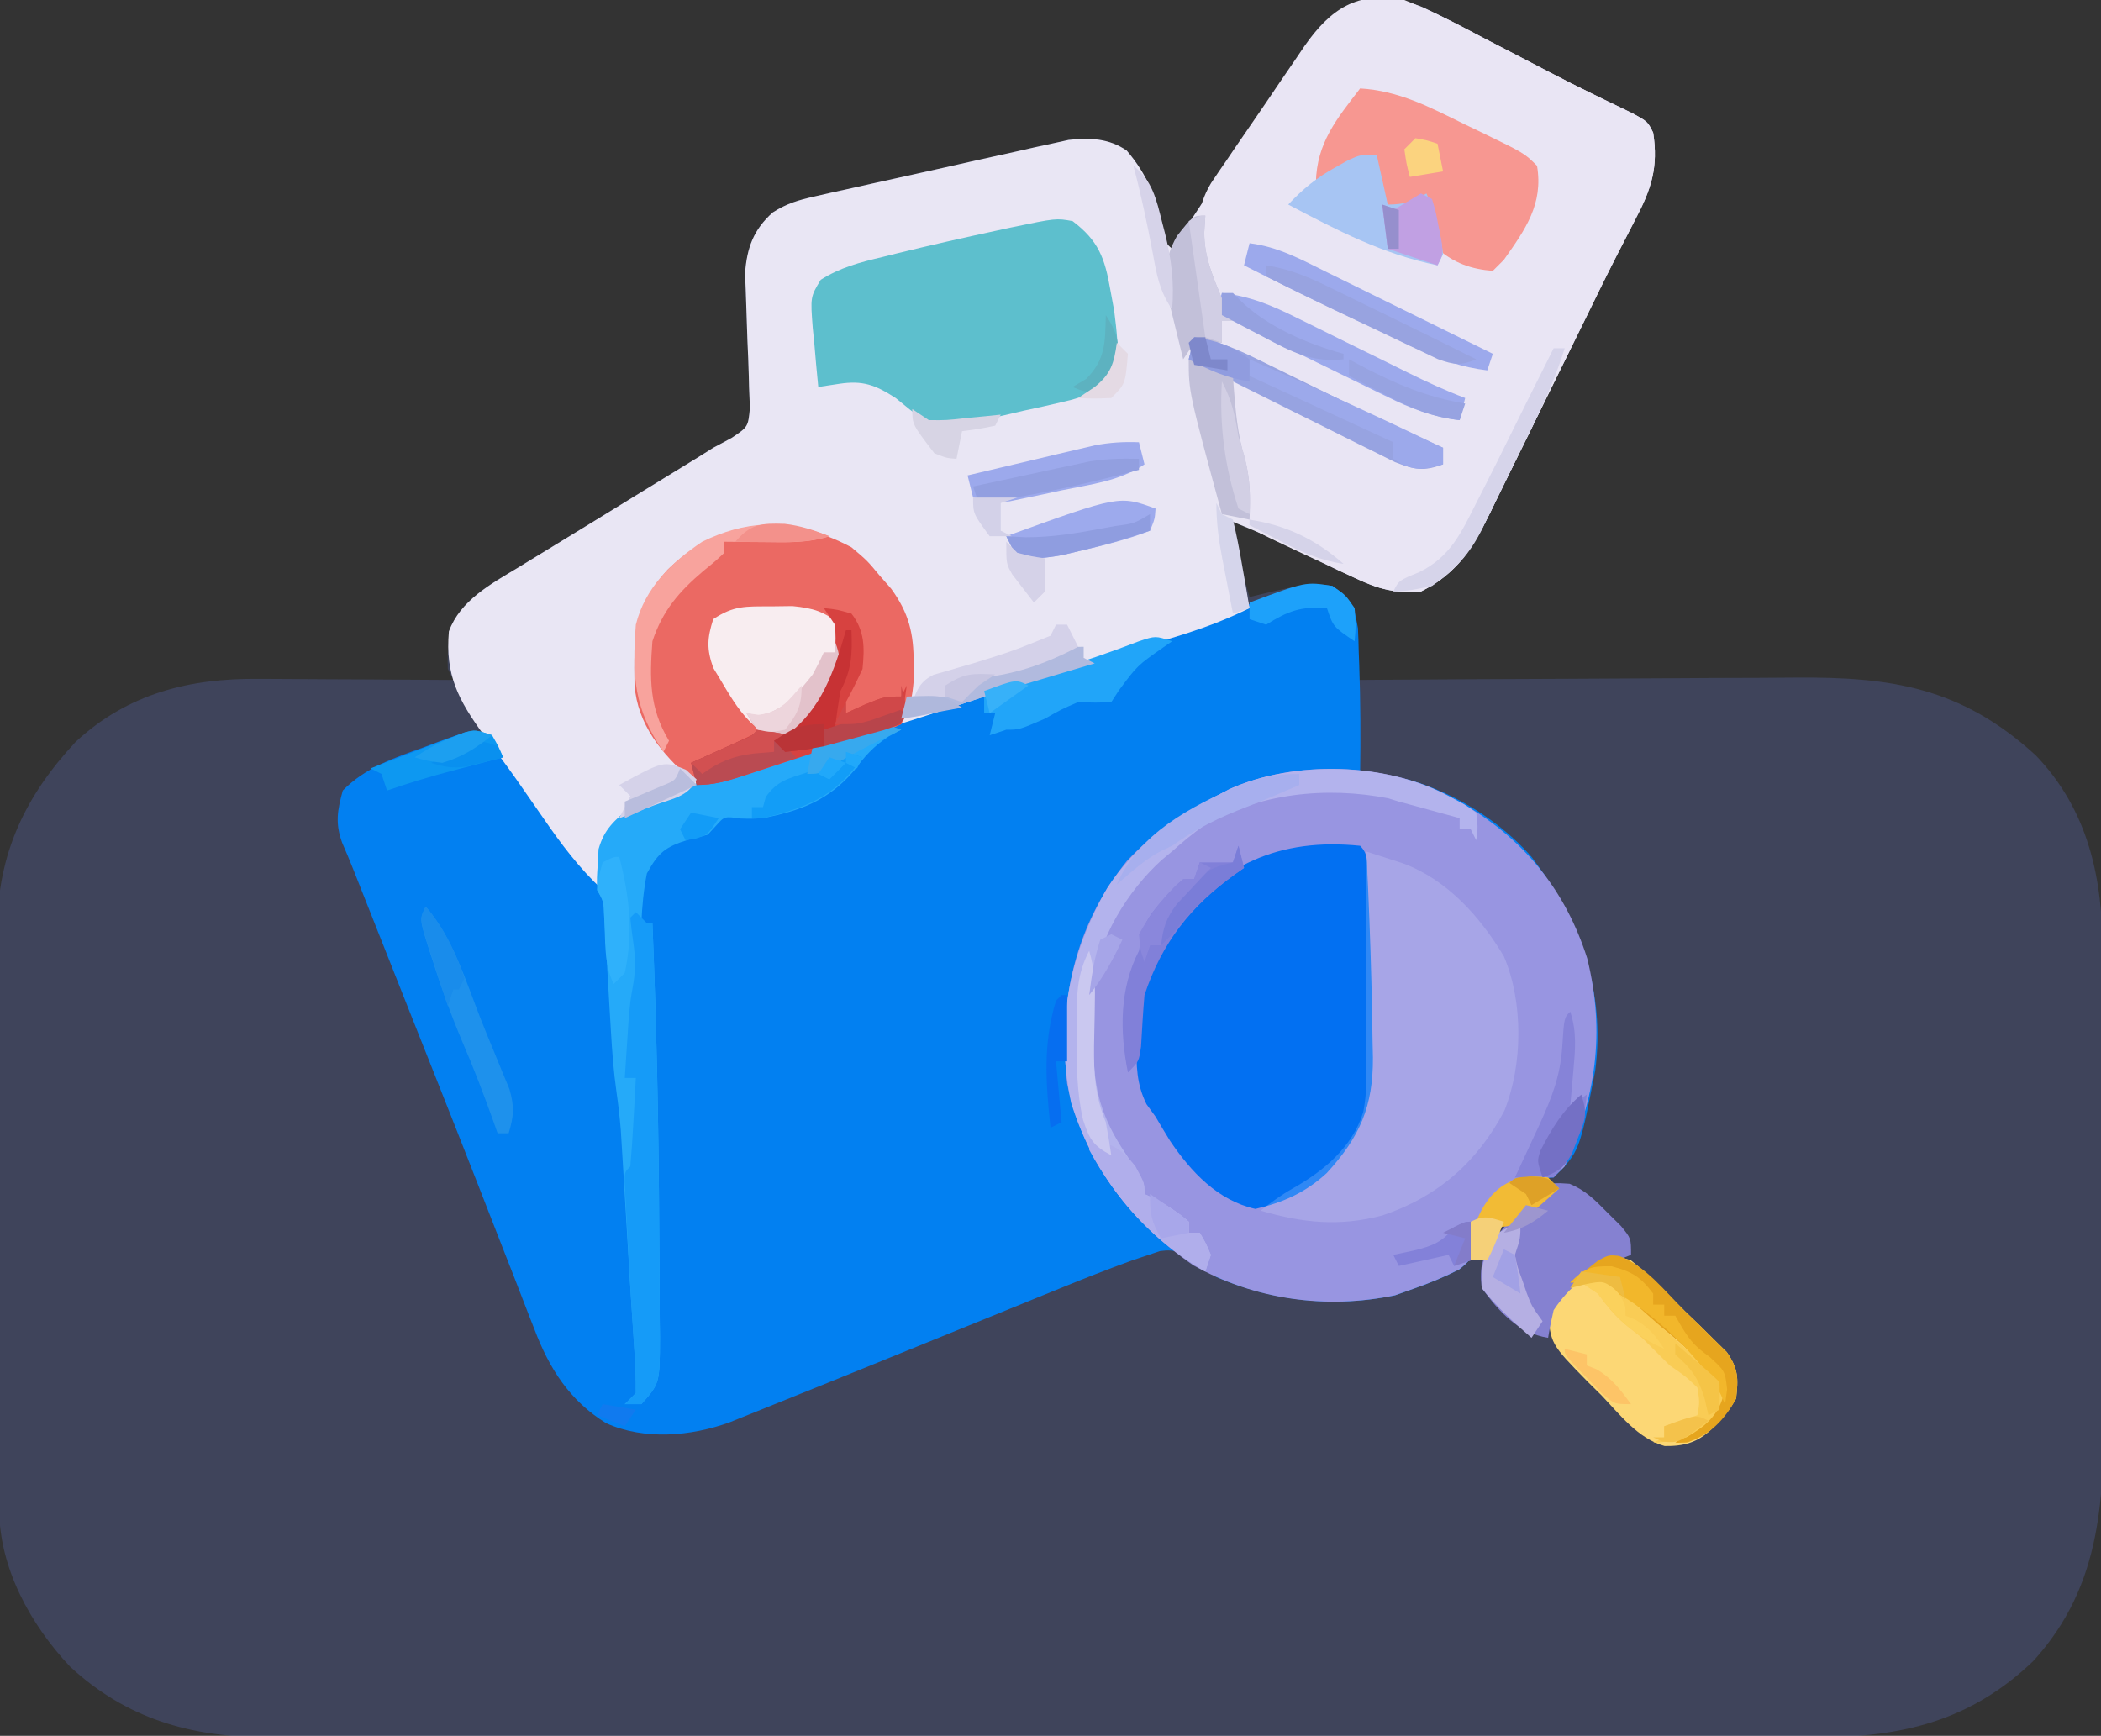 <svg width="380" height="314" viewBox="0 0 380 314" fill="none" xmlns="http://www.w3.org/2000/svg">
<rect x="0" y="0" width="380" height="314" fill="#333333" stroke="none"/>
<g clip-path="url(#clip0_11_15)">
<path opacity="0.2" d="M257.31 1.305C261.174 3.087 264.929 5.071 268.688 7.062C269.972 7.728 271.258 8.391 272.545 9.053C275.096 10.366 277.64 11.692 280.181 13.024C282.784 14.382 285.403 15.699 288.042 16.988C288.689 17.305 289.336 17.622 290.003 17.949C291.792 18.821 293.585 19.687 295.378 20.552C298 22 298 22 299 24C299.964 30.21 298.68 34.209 295.785 39.668C295.05 41.096 294.316 42.524 293.583 43.953C293.173 44.748 292.763 45.544 292.341 46.364C290.315 50.347 288.358 54.363 286.396 58.378C284.149 62.975 281.883 67.562 279.618 72.149C278.447 74.525 277.281 76.903 276.122 79.285C274.425 82.763 272.71 86.232 270.992 89.699C270.48 90.761 269.967 91.822 269.439 92.916C266.265 99.266 263.513 103.744 257 107C252.434 107.344 249.452 106.62 245.34 104.664C244.299 104.177 243.258 103.69 242.186 103.187C241.114 102.672 240.042 102.156 238.938 101.625C236.801 100.616 234.664 99.609 232.527 98.602C231.116 97.926 231.116 97.926 229.676 97.237C227.155 96.072 224.578 95.031 222 94C223.32 98.62 224.64 103.24 226 108C227.361 107.67 228.722 107.34 230.125 107C237.193 105.469 237.193 105.469 241 106C243.152 107.602 243.152 107.602 245 110C245.391 113.234 245.391 113.234 245.25 116.75C245.214 117.92 245.178 119.091 245.141 120.297C245.094 121.189 245.048 122.081 245 123C246.216 122.991 247.432 122.982 248.684 122.973C260.174 122.892 271.664 122.832 283.154 122.793C289.06 122.772 294.967 122.744 300.873 122.698C306.579 122.655 312.284 122.631 317.99 122.62C320.161 122.613 322.332 122.599 324.503 122.577C342.139 122.408 354.75 124.358 368.188 136.625C377.736 146.574 380.302 158.889 380.291 172.167C380.297 173.259 380.304 174.351 380.311 175.476C380.33 179.072 380.334 182.667 380.336 186.262C380.342 188.775 380.349 191.288 380.356 193.802C380.368 199.066 380.372 204.331 380.371 209.595C380.369 215.65 380.39 221.703 380.422 227.758C380.452 233.615 380.459 239.472 380.457 245.329C380.46 247.805 380.469 250.282 380.484 252.758C380.585 270.459 380.376 286.603 367.777 300.441C356.462 311.326 343.888 314.313 328.633 314.254C326.783 314.259 326.783 314.259 324.895 314.263C321.487 314.27 318.079 314.268 314.671 314.261C310.99 314.257 307.308 314.264 303.626 314.269C296.42 314.278 289.214 314.276 282.007 314.271C276.149 314.266 270.291 314.265 264.432 314.268C263.181 314.268 263.181 314.268 261.904 314.269C260.208 314.269 258.513 314.27 256.818 314.271C240.927 314.276 225.037 314.27 209.147 314.259C195.52 314.25 181.894 314.252 168.268 314.261C152.435 314.271 136.602 314.276 120.769 314.27C119.08 314.269 117.391 314.268 115.701 314.268C114.87 314.267 114.039 314.267 113.183 314.267C107.334 314.265 101.485 314.268 95.636 314.273C88.505 314.278 81.374 314.277 74.242 314.266C70.606 314.261 66.969 314.259 63.333 314.265C59.386 314.272 55.44 314.264 51.493 314.254C50.35 314.258 49.207 314.263 48.029 314.267C34.45 314.201 22.891 310.928 12.688 301.5C5.526 293.899 -0.094 283.687 -0.147 273.082C-0.154 272.093 -0.161 271.103 -0.169 270.084C-0.172 269.004 -0.174 267.925 -0.177 266.812C-0.184 265.671 -0.19 264.529 -0.197 263.352C-0.217 259.568 -0.228 255.784 -0.238 252C-0.242 250.706 -0.246 249.412 -0.251 248.078C-0.269 241.93 -0.284 235.783 -0.292 229.635C-0.302 222.564 -0.328 215.493 -0.369 208.423C-0.403 202.279 -0.414 196.136 -0.418 189.992C-0.423 187.39 -0.435 184.787 -0.453 182.185C-0.478 178.53 -0.477 174.877 -0.47 171.223C-0.483 170.159 -0.496 169.096 -0.509 168C-0.416 154.453 4.55 143.973 13.723 134.156C23.121 125.447 34.321 122.672 46.746 122.805C48.263 122.809 48.263 122.809 49.81 122.813C53.019 122.824 56.228 122.849 59.438 122.875C61.622 122.885 63.806 122.894 65.99 122.902C71.327 122.924 76.663 122.958 82 123C81.67 122.34 81.34 121.68 81 121C80.945 119.012 80.945 119.012 81.125 116.687C81.169 115.928 81.213 115.169 81.258 114.387C83.049 108.627 88.775 105.641 93.688 102.687C94.687 102.074 94.687 102.074 95.707 101.449C97.238 100.51 98.771 99.574 100.305 98.641C105.173 95.677 110.024 92.686 114.878 89.699C116.597 88.642 118.317 87.588 120.038 86.534C121.111 85.876 122.184 85.217 123.289 84.539C124.245 83.953 125.201 83.368 126.186 82.764C127.115 82.182 128.043 81.6 129 81C130.647 80.116 130.647 80.116 132.327 79.214C135.307 77.22 135.307 77.22 135.634 73.795C135.583 72.556 135.533 71.316 135.48 70.039C135.457 69.037 135.457 69.037 135.433 68.014C135.38 65.882 135.287 63.755 135.188 61.625C135.104 59.502 135.03 57.381 134.974 55.257C134.921 53.325 134.838 51.394 134.755 49.463C135.081 44.855 136.275 41.534 139.777 38.42C142.304 36.806 144.394 36.199 147.316 35.542C148.377 35.299 149.439 35.056 150.532 34.805C151.674 34.555 152.816 34.305 153.992 34.047C155.171 33.782 156.35 33.518 157.564 33.245C160.056 32.689 162.549 32.138 165.043 31.592C168.857 30.754 172.665 29.894 176.473 29.031C178.896 28.493 181.319 27.957 183.742 27.422C184.88 27.164 186.018 26.905 187.19 26.639C188.257 26.409 189.325 26.178 190.425 25.94C191.359 25.734 192.293 25.528 193.255 25.315C197.06 24.878 200.585 25.02 203.793 27.242C207.639 31.745 209.162 35.981 210.457 41.742C210.781 43.956 210.781 43.956 212 45C212.34 44.48 212.679 43.961 213.029 43.426C216.57 38.016 220.125 32.615 223.688 27.221C225.016 25.206 226.34 23.19 227.66 21.171C229.559 18.267 231.471 15.373 233.387 12.48C233.973 11.577 234.56 10.674 235.164 9.743C240.954 1.056 246.895 -2.802 257.31 1.305Z" fill="#7288FA"/>
<path d="M241 106C244.272 108.343 244.939 109.635 245.609 113.652C245.676 115.08 245.722 116.509 245.75 117.937C245.793 119.058 245.793 119.058 245.838 120.201C246.069 126.797 246.103 133.401 246 140C247.196 140.021 248.393 140.041 249.625 140.062C259.613 141.183 270.463 147.478 277 155C285.705 166.488 290.414 179.148 288.523 193.656C285.67 208.33 285.67 208.33 281 213C279.948 213.082 278.896 213.165 277.812 213.25C273.504 214.098 270.563 215.414 268 219C267.497 221.176 267.497 221.176 267.25 223.5C266.747 226.586 266.436 227.656 263.945 229.621C261.339 230.956 258.759 232.024 256 233C254.783 233.433 253.566 233.866 252.312 234.312C241.347 236.59 230.24 235.42 220 231C218.58 230.057 217.18 229.08 215.812 228.062C213.563 226.523 212.545 225.923 209.805 226.311C209.015 226.576 208.225 226.842 207.41 227.115C206.527 227.409 205.644 227.704 204.734 228.007C200.322 229.61 195.963 231.315 191.621 233.098C190.658 233.489 189.696 233.88 188.704 234.282C186.662 235.112 184.621 235.944 182.581 236.778C179.413 238.073 176.242 239.362 173.071 240.65C168.919 242.336 164.768 244.024 160.618 245.714C153.69 248.535 146.755 251.338 139.812 254.125C138.837 254.52 137.861 254.914 136.855 255.321C135.981 255.671 135.107 256.022 134.207 256.383C133.116 256.822 133.116 256.822 132.003 257.27C125.01 259.818 116.53 260.557 109.625 257.438C103.036 253.383 99.325 247.531 96.652 240.43C96.362 239.695 96.073 238.96 95.774 238.204C94.815 235.766 93.877 233.321 92.938 230.875C92.26 229.143 91.582 227.411 90.902 225.68C89.415 221.89 87.935 218.096 86.46 214.301C83.787 207.438 81.073 200.591 78.356 193.746C77.879 192.547 77.403 191.348 76.913 190.113C75.957 187.705 75.001 185.297 74.044 182.889C71.365 176.136 68.692 169.381 66.02 162.625C65.65 161.692 65.281 160.759 64.901 159.798C64.581 158.988 64.26 158.179 63.93 157.344C63.275 155.692 62.587 154.052 61.877 152.423C60.603 148.903 61.024 146.58 62 143C66.154 138.805 71.185 137.137 76.625 135.187C77.484 134.863 78.342 134.539 79.227 134.205C85.619 131.873 85.619 131.873 89 133C90.439 134.731 90.439 134.731 91.926 136.973C92.751 138.2 92.751 138.2 93.592 139.451C94.16 140.313 94.728 141.175 95.312 142.062C99.385 148.173 103.522 154.178 108 160C108.029 159.358 108.058 158.715 108.087 158.053C108.369 151.756 108.369 151.756 111.063 148.528C114.396 145.659 117.573 144.377 121.695 143.098C122.807 142.733 122.807 142.733 123.942 142.36C126.332 141.58 128.728 140.821 131.125 140.062C132.768 139.531 134.41 138.998 136.052 138.463C140.006 137.18 143.965 135.914 147.928 134.657C150.715 133.773 153.5 132.882 156.285 131.992C159.264 131.045 162.245 130.108 165.23 129.184C167.953 128.329 170.657 127.448 173.359 126.535C179.07 124.62 184.847 122.94 190.627 121.25C194.569 120.083 198.453 118.868 202.293 117.398C205.29 116.268 208.147 115.376 211.25 114.625C216.445 113.259 221.261 111.336 226.176 109.184C231.138 107.104 235.563 105.291 241 106Z" fill="#0280F1"/>
<path d="M257.31 1.305C261.174 3.087 264.929 5.071 268.688 7.062C269.972 7.728 271.258 8.391 272.545 9.053C275.096 10.366 277.64 11.692 280.181 13.024C282.784 14.382 285.403 15.699 288.042 16.988C288.689 17.305 289.336 17.622 290.003 17.949C291.792 18.821 293.585 19.687 295.378 20.552C298 22 298 22 299 24C299.964 30.21 298.68 34.209 295.785 39.668C295.05 41.096 294.316 42.524 293.583 43.953C293.173 44.748 292.763 45.544 292.341 46.364C290.315 50.347 288.358 54.363 286.396 58.378C284.149 62.975 281.883 67.562 279.618 72.149C278.447 74.525 277.281 76.903 276.122 79.285C274.425 82.763 272.71 86.232 270.992 89.699C270.48 90.761 269.967 91.822 269.439 92.916C266.265 99.266 263.513 103.744 257 107C252.434 107.344 249.452 106.62 245.34 104.664C244.299 104.177 243.258 103.69 242.186 103.187C241.114 102.672 240.042 102.156 238.938 101.625C236.801 100.616 234.664 99.609 232.527 98.602C231.116 97.926 231.116 97.926 229.676 97.237C227.155 96.072 224.578 95.031 222 94C223.98 101.92 223.98 101.92 226 110C218.659 113.67 211.129 115.721 203.242 117.844C198.76 119.052 194.381 120.468 190 122C188.001 122.669 186.001 123.336 184 124C183.072 124.309 182.144 124.619 181.187 124.937C180.136 125.288 179.084 125.639 178 126C177.381 126.208 176.763 126.417 176.125 126.632C169.928 128.713 163.7 130.688 157.465 132.652C155.252 133.353 153.039 134.054 150.826 134.756C147.376 135.85 143.925 136.942 140.471 138.027C137.113 139.084 133.758 140.148 130.402 141.215C129.378 141.535 128.354 141.855 127.299 142.184C121.562 144.017 116.255 146.038 111 149C109.783 151.434 109.68 153.418 109.437 156.125C109.354 157.035 109.27 157.945 109.184 158.883C109.093 159.931 109.093 159.931 109 161C104.73 157.019 101.488 152.676 98.188 147.875C97.131 146.354 96.074 144.833 95.016 143.312C94.503 142.575 93.991 141.838 93.463 141.078C91.508 138.301 89.475 135.591 87.438 132.875C82.904 126.604 80.503 122.111 81.188 114.211C83.244 108.616 88.802 105.625 93.688 102.687C94.354 102.279 95.02 101.87 95.707 101.449C97.238 100.51 98.771 99.574 100.305 98.641C105.173 95.677 110.024 92.686 114.878 89.699C116.597 88.642 118.317 87.588 120.038 86.534C121.111 85.876 122.184 85.217 123.289 84.539C124.245 83.953 125.201 83.368 126.186 82.764C127.115 82.182 128.043 81.6 129 81C130.098 80.411 131.196 79.821 132.327 79.214C135.307 77.22 135.307 77.22 135.634 73.795C135.583 72.556 135.533 71.316 135.48 70.039C135.457 69.037 135.457 69.037 135.433 68.014C135.38 65.882 135.287 63.755 135.187 61.625C135.104 59.502 135.03 57.381 134.974 55.257C134.921 53.325 134.838 51.394 134.755 49.463C135.081 44.855 136.275 41.534 139.777 38.42C142.304 36.806 144.394 36.199 147.316 35.542C148.377 35.299 149.439 35.056 150.532 34.805C151.674 34.555 152.816 34.305 153.992 34.047C155.171 33.782 156.35 33.518 157.564 33.245C160.056 32.689 162.549 32.138 165.043 31.592C168.857 30.754 172.665 29.894 176.473 29.031C178.896 28.493 181.319 27.957 183.742 27.422C184.88 27.164 186.018 26.905 187.19 26.639C188.257 26.409 189.325 26.178 190.425 25.94C191.826 25.631 191.826 25.631 193.255 25.315C197.06 24.878 200.585 25.02 203.793 27.242C207.639 31.745 209.162 35.981 210.457 41.742C210.781 43.956 210.781 43.956 212 45C212.34 44.48 212.679 43.961 213.029 43.426C216.57 38.016 220.125 32.615 223.688 27.221C225.016 25.206 226.34 23.19 227.66 21.171C229.559 18.267 231.471 15.373 233.387 12.48C233.973 11.577 234.56 10.674 235.164 9.743C240.954 1.056 246.895 -2.802 257.31 1.305Z" fill="#E9E6F4"/>
<path d="M262 144C263.413 144.764 263.413 144.764 264.855 145.543C275.84 152.021 283.17 161.15 287.074 173.359C290.39 186.861 288.603 198.484 283 211C281 213 281 213 277.75 213.313C273.449 214.101 270.549 215.433 268 219C267.497 221.176 267.497 221.176 267.25 223.5C266.747 226.586 266.436 227.656 263.945 229.621C261.339 230.956 258.759 232.024 256 233C254.783 233.433 253.566 233.866 252.312 234.313C239.838 236.903 226.921 235.118 215.812 228.875C204.191 220.873 195.891 209.85 193 196C191.429 181.144 194.311 167.574 203.816 155.738C208.558 150.709 213.857 147.122 220 144C220.785 143.585 221.57 143.17 222.379 142.742C234.121 137.487 250.701 137.891 262 144Z" fill="#9895E1"/>
<path d="M254 1.0848e-05C259.084 2.005 263.863 4.507 268.688 7.063C269.972 7.728 271.258 8.391 272.545 9.053C275.096 10.366 277.64 11.692 280.181 13.024C282.784 14.382 285.403 15.699 288.042 16.988C288.689 17.305 289.336 17.622 290.003 17.949C291.792 18.821 293.585 19.687 295.378 20.552C298 22 298 22 299 24C299.964 30.21 298.68 34.209 295.785 39.668C295.05 41.096 294.316 42.524 293.583 43.953C293.173 44.749 292.763 45.544 292.341 46.364C290.315 50.347 288.358 54.363 286.396 58.378C284.149 62.975 281.883 67.562 279.618 72.149C278.447 74.525 277.281 76.903 276.122 79.285C274.425 82.763 272.71 86.232 270.992 89.699C270.48 90.761 269.967 91.822 269.439 92.916C266.265 99.266 263.513 103.744 257 107C252.419 107.345 249.405 106.605 245.27 104.664C244.22 104.177 243.17 103.69 242.088 103.188C240.467 102.414 240.467 102.414 238.812 101.625C237.174 100.863 237.174 100.863 235.502 100.086C227.528 96.352 227.528 96.352 224 94C224.66 94 225.32 94 226 94C225.867 93.382 225.734 92.765 225.598 92.129C224.551 87.109 223.726 82.153 223.219 77.051C222.93 74.346 222.48 71.677 222 69C226.343 69.63 229.747 71.196 233.656 73.16C234.939 73.795 236.221 74.43 237.504 75.064C239.507 76.064 241.508 77.067 243.507 78.073C245.449 79.049 247.396 80.011 249.344 80.973C250.501 81.553 251.658 82.133 252.85 82.731C255.883 83.953 257.78 84.292 261 84C261 83.01 261 82.02 261 81C260.175 80.744 259.35 80.488 258.499 80.224C254.546 78.841 250.806 77.176 247.012 75.41C245.896 74.892 245.896 74.892 244.758 74.364C243.196 73.637 241.636 72.909 240.076 72.178C237.682 71.06 235.282 69.957 232.881 68.853C231.362 68.144 229.843 67.434 228.324 66.723C227.604 66.394 226.885 66.066 226.143 65.728C224.39 64.896 222.689 63.956 221 63C220.505 61.515 220.505 61.515 220 60C220.33 59.34 220.66 58.68 221 58C226.086 58.555 230.157 60.307 234.664 62.598C235.379 62.951 236.093 63.305 236.829 63.669C239.098 64.793 241.362 65.927 243.625 67.062C246.613 68.562 249.605 70.052 252.602 71.535C253.284 71.882 253.966 72.229 254.669 72.586C258.115 74.291 260.073 75 264 75C264.495 73.515 264.495 73.515 265 72C263.84 71.662 262.68 71.325 261.484 70.977C253.361 68.27 245.779 64.125 238.127 60.319C236.072 59.299 234.013 58.286 231.953 57.273C231.329 56.96 230.705 56.646 230.062 56.323C226.728 54.685 223.685 53.527 220 53C219.486 51.651 218.99 50.295 218.5 48.938C218.222 48.183 217.943 47.429 217.656 46.652C216.405 41.594 216.326 37.646 219.032 33.132C219.956 31.738 220.898 30.356 221.855 28.984C222.354 28.247 222.853 27.509 223.367 26.749C224.421 25.198 225.483 23.651 226.552 22.11C228.183 19.756 229.786 17.384 231.385 15.008C232.415 13.499 233.447 11.991 234.48 10.484C234.958 9.778 235.435 9.072 235.927 8.344C240.63 1.619 245.468 -1.69 254 1.0848e-05Z" fill="#E9E5F4"/>
<path d="M246 153C247.528 154.528 247.215 155.97 247.316 158.102C247.359 158.974 247.401 159.846 247.444 160.744C247.483 161.695 247.522 162.645 247.562 163.625C247.603 164.6 247.643 165.574 247.685 166.578C247.961 173.863 248.164 181.148 248.25 188.437C248.271 189.389 248.293 190.34 248.315 191.321C248.358 200.114 245.954 205.688 239.961 212.199C236.104 215.741 232.118 217.504 227.062 218.688C220.257 217.16 215.417 212.007 211.625 206.375C210.732 204.928 209.857 203.469 209 202C208.46 201.255 207.92 200.51 207.363 199.742C205.548 196.092 205.508 192.74 205.562 188.75C205.569 187.993 205.575 187.236 205.581 186.456C205.746 180.562 206.819 176.031 210 171C210.557 169.989 211.114 168.979 211.687 167.937C220.724 156.458 231.339 151.504 246 153Z" fill="#0270F2"/>
<path d="M154 99C156.875 101.438 156.875 101.438 159 104C159.722 104.825 160.444 105.65 161.188 106.5C164.382 110.906 165.278 114.585 165.25 120C165.258 121.516 165.258 121.516 165.266 123.063C164.972 126.311 164.644 128.17 163 131C160.438 132.243 158.203 133.115 155.508 133.93C154.765 134.169 154.023 134.409 153.258 134.655C151.689 135.157 150.117 135.649 148.542 136.132C146.134 136.872 143.737 137.644 141.34 138.422C139.813 138.906 138.286 139.387 136.758 139.867C136.041 140.097 135.324 140.327 134.586 140.564C128.232 142.489 128.232 142.489 125 141C119.708 136.369 115.319 131.12 114.762 123.926C114.585 115.303 114.9 109.573 120.73 103.07C130.518 93.654 142.205 92.726 154 99Z" fill="#EB6963"/>
<path d="M194 40C198.682 43.537 199.827 46.695 200.812 52.375C201.162 54.274 201.162 54.274 201.52 56.211C201.992 59.936 202.371 63.259 202 67C199.118 70.658 196.575 71.716 192.098 72.738C190.96 73.001 189.822 73.263 188.65 73.533C187.466 73.79 186.282 74.047 185.062 74.312C183.882 74.589 182.702 74.865 181.486 75.15C171.577 77.377 171.577 77.377 167 76C165.308 74.699 163.643 73.362 162 72C158.319 69.628 156.069 68.781 151.801 69.426C150.547 69.615 149.292 69.805 148 70C147.724 67.25 147.478 64.504 147.25 61.75C147.169 60.973 147.088 60.195 147.004 59.395C146.567 53.714 146.567 53.714 148.449 50.609C151.994 48.373 155.507 47.461 159.562 46.5C160.392 46.294 161.221 46.087 162.075 45.874C168.153 44.384 174.258 43.008 180.375 41.688C181.165 41.516 181.954 41.345 182.768 41.168C191.022 39.453 191.022 39.453 194 40Z" fill="#5DBFCD"/>
<path opacity="0.2" d="M247 154C248.434 154.456 249.866 154.918 251.297 155.383C252.094 155.639 252.892 155.896 253.714 156.161C261.722 159.101 267.712 165.816 272 173C275.531 181.24 275.432 192.57 272.098 200.914C267.183 210.254 260.009 216.523 250 219.875C242.223 221.91 235.641 221.223 228 219C229.877 217.514 231.747 216.142 233.836 214.969C239.428 211.798 244.604 207.549 246.563 201.164C247.029 198.854 247.12 196.77 247.114 194.415C247.113 193.064 247.113 193.064 247.113 191.686C247.108 190.722 247.103 189.759 247.098 188.766C247.096 187.772 247.095 186.779 247.093 185.756C247.088 182.587 247.075 179.419 247.062 176.25C247.057 174.1 247.053 171.951 247.049 169.801C247.038 164.534 247.021 159.267 247 154Z" fill="#E3E7FE"/>
<path d="M163 132C162.248 132.403 161.497 132.807 160.723 133.223C157.904 135.062 156.448 136.771 154.437 139.437C149.836 144.789 144.829 146.649 138 148C135.781 148.125 135.781 148.125 133.937 148.062C131.022 147.662 131.022 147.662 129.5 149.375C129.005 149.911 128.51 150.447 128 151C126.866 151.289 125.731 151.577 124.562 151.875C120.321 153.214 119.141 154.13 117 158C116.407 160.996 116.133 163.951 116 167C116.66 167 117.32 167 118 167C118.76 185.639 119.146 204.279 119.232 222.933C119.244 225.142 119.261 227.351 119.283 229.56C119.313 232.691 119.323 235.822 119.328 238.953C119.34 239.895 119.353 240.836 119.365 241.806C119.337 250.253 119.337 250.253 116 254C115.01 254 114.02 254 113 254C113.99 253.01 113.99 253.01 115 252C115.038 249.411 114.941 246.951 114.75 244.375C114.698 243.569 114.647 242.763 114.594 241.933C114.473 240.061 114.349 238.189 114.221 236.317C113.967 232.502 113.74 228.685 113.516 224.867C113.387 222.712 113.258 220.557 113.129 218.402C113.044 216.976 112.958 215.549 112.874 214.123C112.752 212.087 112.627 210.051 112.5 208.016C112.428 206.833 112.356 205.65 112.281 204.431C112.092 202.121 111.83 199.817 111.5 197.524C110.983 193.878 110.712 190.281 110.5 186.605C110.417 185.225 110.333 183.844 110.25 182.463C110.124 180.312 109.999 178.162 109.875 176.011C109.754 173.917 109.627 171.824 109.5 169.73C109.428 168.487 109.356 167.243 109.281 165.962C109.187 163.072 109.187 163.072 108 161C107.945 158.793 107.945 158.793 108.125 156.187C108.169 155.335 108.213 154.483 108.258 153.605C109.309 149.915 111.088 148.487 114 146C116.599 144.712 119.28 143.85 122.047 142.992C123.203 142.614 123.203 142.614 124.382 142.228C126.834 141.429 129.291 140.652 131.75 139.875C133.386 139.346 135.021 138.817 136.656 138.285C140.382 137.076 144.112 135.879 147.848 134.704C149.373 134.205 150.888 133.676 152.395 133.127C153.184 132.843 153.973 132.559 154.786 132.266C155.498 132.001 156.209 131.736 156.942 131.462C159.307 130.931 160.724 131.241 163 132Z" fill="#25AAF9"/>
<path d="M246 16C253.007 16.406 258.587 19.37 264.812 22.438C265.861 22.941 266.91 23.444 267.99 23.963C275.712 27.712 275.712 27.712 278 30C279.153 36.92 275.91 41.459 272 47C271.34 47.66 270.68 48.32 270 49C266.043 48.679 263.002 47.597 260 45C258.982 42.045 258.434 39.09 258 36C255.69 36.99 253.38 37.98 251 39C249.807 35.123 249 32.084 249 28C243.555 30.475 243.555 30.475 238 33C238.155 25.862 241.742 21.525 246 16Z" fill="#F79791"/>
<path d="M295 228C298.492 230.8 301.584 234.028 304.75 237.187C305.638 238.039 306.526 238.89 307.441 239.768C308.281 240.601 309.12 241.434 309.984 242.293C310.755 243.051 311.525 243.809 312.319 244.591C314.432 247.619 314.42 249.38 314 253C312.758 255.082 312.758 255.082 311.125 256.812C310.324 257.688 310.324 257.688 309.508 258.582C306.993 260.947 304.539 261.627 301.077 261.571C296.275 260.251 292.963 255.865 289.625 252.375C288.806 251.567 287.988 250.759 287.145 249.926C280.423 243.071 280.423 243.071 280 237C282.779 231.62 288.719 225.603 295 228Z" fill="#FCD775"/>
<path d="M262 144C263.369 144.727 263.369 144.727 264.766 145.469C265.503 145.974 266.24 146.479 267 147C267.313 149.687 267.313 149.687 267 152C266.505 151.01 266.505 151.01 266 150C265.34 150 264.68 150 264 150C264 149.34 264 148.68 264 148C262.25 147.52 260.5 147.041 258.75 146.562C257.288 146.162 257.288 146.162 255.797 145.754C254.874 145.505 253.951 145.256 253 145C252.386 144.809 251.773 144.618 251.141 144.422C239.943 142.215 227.563 143.475 217.734 149.355C215.703 150.802 213.857 152.337 212 154C211.395 154.501 210.791 155.003 210.168 155.52C204.155 160.904 198.405 169.948 197.855 178.173C197.83 180.886 197.814 183.599 197.813 186.312C197.8 187.25 197.788 188.188 197.775 189.154C197.759 197.025 199.194 202.15 203.625 208.75C207 213.792 207 213.792 207 216C207.578 216.268 208.155 216.536 208.75 216.812C211.056 218.029 213.021 219.303 215 221C215 221.66 215 222.32 215 223C215.66 223 216.32 223 217 223C218.063 224.812 218.063 224.812 219 227C218.67 227.99 218.34 228.98 218 230C206.193 223.165 197.757 212.407 193.727 199.48C190.827 185.592 193.261 172.828 200.277 160.605C205.299 153.011 211.957 148.088 220 144C220.785 143.585 221.57 143.17 222.379 142.742C234.156 137.471 250.637 137.944 262 144Z" fill="#B3B3ED"/>
<path d="M139.375 109.688C140.682 109.671 141.989 109.654 143.336 109.637C147.138 110.014 149.051 110.61 152 113C153.305 119.393 150.301 124.681 147 130C145.004 132.335 144.284 132.922 141.25 133.75C135.015 132.311 132.229 125.958 129 120.812C127.782 117.386 127.902 115.45 129 112C132.753 109.498 134.898 109.701 139.375 109.688Z" fill="#F8EDF0"/>
<path d="M283.879 214.137C286.81 215.33 288.53 217.134 290.75 219.375C291.549 220.166 292.348 220.958 293.172 221.773C295 224 295 224 295 227C293.948 227.413 292.896 227.825 291.812 228.25C287.121 230.264 283.854 232.719 281 237C280.615 238.656 280.272 240.322 280 242C274.561 241.141 271.153 237.291 268 233C267.501 229.01 268.166 227.196 270.445 223.926C278.819 213.769 278.819 213.769 283.879 214.137Z" fill="#8581D1"/>
<path d="M115 165C115.66 165.66 116.32 166.32 117 167C117.33 167 117.66 167 118 167C118.76 185.639 119.146 204.279 119.232 222.933C119.244 225.142 119.261 227.351 119.283 229.56C119.313 232.691 119.323 235.822 119.328 238.953C119.34 239.895 119.353 240.836 119.365 241.806C119.337 250.253 119.337 250.253 116 254C115.01 254 114.02 254 113 254C113.99 253.01 113.99 253.01 115 252C115.009 249.186 114.897 246.487 114.688 243.688C114.579 241.975 114.471 240.263 114.363 238.551C114.304 237.651 114.244 236.75 114.182 235.823C113.872 231.009 113.62 226.193 113.375 221.375C113.297 219.998 113.297 219.998 113.218 218.593C113.174 217.745 113.131 216.897 113.086 216.023C113.025 214.893 113.025 214.893 112.962 213.74C113 212 113 212 114 211C114.237 208.308 114.422 205.635 114.562 202.938C114.606 202.179 114.649 201.42 114.693 200.639C114.8 198.759 114.9 196.88 115 195C114.34 195 113.68 195 113 195C113.142 192.791 113.289 190.583 113.438 188.375C113.559 186.53 113.559 186.53 113.684 184.648C114 181 114 181 114.566 177.84C114.99 175.068 114.913 172.944 114.5 170.188C114.295 168.797 114.118 167.401 114 166C114.33 165.67 114.66 165.34 115 165Z" fill="#159BF8"/>
<path d="M149 110C151.375 110.25 151.375 110.25 154 111C156.421 114.113 156.383 117.173 156 121C155.063 123.03 154.071 125.037 153 127C153 127.66 153 128.32 153 129C154.093 128.505 155.186 128.01 156.312 127.5C160 126 160 126 163 126C163.33 125.34 163.66 124.68 164 124C163.67 126.31 163.34 128.62 163 131C158.215 132.572 153.427 134.139 148.638 135.7C147.009 136.232 145.381 136.765 143.753 137.3C141.413 138.069 139.072 138.832 136.73 139.594C136.002 139.834 135.274 140.075 134.524 140.323C131.564 141.281 129.132 142 126 142C125.67 140.68 125.34 139.36 125 138C125.771 137.651 126.542 137.301 127.336 136.941C128.84 136.259 128.84 136.259 130.375 135.562C131.373 135.11 132.37 134.658 133.398 134.191C134.943 133.484 136.48 132.76 138 132C138.949 132.083 139.897 132.165 140.875 132.25C144.119 132.318 144.119 132.318 146.188 129.938C149.679 124.278 151.648 119.738 151 113C150.34 112.01 149.68 111.02 149 110Z" fill="#D74240"/>
<path d="M249 28C249.66 30.97 250.32 33.94 251 37C254.106 37 255.353 36.461 258 35C259.609 38.648 260.559 42.031 261 46C260.67 46.66 260.34 47.32 260 48C250.162 45.999 241.796 41.646 233 37C235.652 34.173 238.165 32.112 241.562 30.25C242.327 29.822 243.091 29.394 243.879 28.953C246 28 246 28 249 28Z" fill="#A7C5F3"/>
<path d="M216 61C220.239 61.634 223.608 63.099 227.445 64.984C228.056 65.282 228.666 65.579 229.295 65.886C231.241 66.835 233.183 67.792 235.125 68.75C237.668 69.997 240.213 71.241 242.758 72.484C243.373 72.785 243.988 73.086 244.621 73.397C250.033 76.038 255.499 78.55 261 81C261 81.99 261 82.98 261 84C257.405 85.291 255.954 84.982 252.315 83.601C250.892 82.909 249.476 82.203 248.066 81.484C247.311 81.113 246.555 80.741 245.777 80.358C243.365 79.168 240.964 77.96 238.562 76.75C236.95 75.951 235.338 75.152 233.725 74.356C230.097 72.56 226.477 70.752 222.861 68.935C220.242 67.619 217.621 66.31 215 65C215.33 63.68 215.66 62.36 216 61Z" fill="#97A3E1"/>
<path d="M221 53C226.055 53.56 230.134 55.273 234.629 57.527C235.341 57.876 236.053 58.225 236.787 58.585C239.049 59.695 241.306 60.816 243.562 61.938C245.824 63.053 248.086 64.167 250.349 65.279C251.753 65.97 253.155 66.663 254.556 67.36C257.989 69.057 261.419 70.641 265 72C264.67 73.32 264.34 74.64 264 76C259.152 75.435 255.208 73.911 250.879 71.762C250.216 71.44 249.553 71.118 248.87 70.786C247.474 70.106 246.08 69.423 244.687 68.736C242.576 67.694 240.459 66.663 238.342 65.635C236.979 64.969 235.616 64.303 234.254 63.637C233.631 63.332 233.008 63.028 232.366 62.715C228.144 60.629 224.068 58.367 220 56C220.33 55.01 220.66 54.02 221 53Z" fill="#9CA9EC"/>
<path d="M226 44C231.158 44.624 235.427 46.975 240.02 49.254C240.878 49.674 241.737 50.094 242.621 50.528C245.354 51.867 248.083 53.215 250.812 54.562C252.668 55.474 254.524 56.385 256.381 57.295C260.924 59.524 265.463 61.76 270 64C269.505 65.485 269.505 65.485 269 67C264.426 66.425 260.804 65.195 256.641 63.234C256.051 62.959 255.462 62.684 254.855 62.4C252.983 61.524 251.117 60.637 249.25 59.75C248.013 59.17 246.776 58.59 245.539 58.012C238.642 54.776 231.793 51.45 225 48C225.33 46.68 225.66 45.36 226 44Z" fill="#9CA9EC"/>
<path d="M212 116C211.186 116.563 211.186 116.563 210.355 117.137C205.716 120.388 205.716 120.388 202.375 124.875C201.921 125.576 201.468 126.277 201 127C198.188 127.125 198.188 127.125 195 127C191.917 128.333 191.917 128.333 189 130C184.368 132 184.368 132 182 132C181.01 132.33 180.02 132.66 179 133C179.33 131.68 179.66 130.36 180 129C179.34 129 178.68 129 178 129C178 127.68 178 126.36 178 125C178.564 124.834 179.128 124.668 179.709 124.497C182.307 123.73 184.903 122.959 187.5 122.188C188.387 121.926 189.274 121.665 190.188 121.396C195.553 119.799 200.777 118.016 206 116C209 115 209 115 212 116Z" fill="#21A5F9"/>
<path d="M292.836 227.185C297.668 229.005 301.16 233.606 304.75 237.187C305.638 238.039 306.526 238.89 307.441 239.768C308.281 240.601 309.12 241.434 309.984 242.293C310.755 243.051 311.525 243.809 312.319 244.591C314.431 247.618 314.411 249.381 314 253C311.909 256.83 309.284 259.581 305.125 260.937C304.424 260.958 303.723 260.979 303 261C303.784 260.381 304.567 259.762 305.375 259.125C308.953 256.516 308.953 256.516 310.332 252.609C309.404 245.316 298.814 239.198 293.516 234.785C290.141 232.391 288.081 232 284 232C285.071 231.131 286.157 230.28 287.25 229.437C287.853 228.962 288.457 228.486 289.078 227.996C291 227 291 227 292.836 227.185Z" fill="#E6A51E"/>
<path d="M206 80C206.33 81.32 206.66 82.64 207 84C202.435 87.044 197.388 87.594 192.062 88.688C190.965 88.925 189.867 89.163 188.736 89.408C187.68 89.628 186.624 89.848 185.535 90.074C184.087 90.377 184.087 90.377 182.61 90.686C180.045 90.995 178.425 90.818 176 90C175.67 88.68 175.34 87.36 175 86C179.227 84.991 183.457 83.994 187.688 83C189.485 82.571 189.485 82.571 191.318 82.133C192.475 81.862 193.632 81.591 194.824 81.312C195.887 81.061 196.95 80.81 198.046 80.551C200.783 80.04 203.225 79.892 206 80Z" fill="#9CA9EC"/>
<path d="M215 65C217.64 65.99 220.28 66.98 223 68C223.049 68.713 223.098 69.426 223.148 70.16C223.487 74.502 223.853 78.489 225.062 82.688C226.188 86.665 226.144 89.882 226 94C224.35 93.67 222.7 93.34 221 93C215 70.893 215 70.893 215 65Z" fill="#C2C0D9"/>
<path d="M224 153C224.33 154.32 224.66 155.64 225 157C224.481 157.364 223.961 157.727 223.426 158.102C215.327 163.94 210.159 170.523 207 180C206.733 183.093 206.556 186.186 206.379 189.285C206 192 206 192 204 194C202.506 186.53 202.47 178.857 206 172C206.135 171.181 206.271 170.363 206.41 169.52C207.127 166.456 208.338 165.005 210.438 162.688C211.055 161.99 211.672 161.293 212.309 160.574C214 159 214 159 216 159C216.33 158.01 216.66 157.02 217 156C218.98 156 220.96 156 223 156C223.33 155.01 223.66 154.02 224 153Z" fill="#8180D9"/>
<path d="M218 39C217.938 39.99 217.876 40.98 217.813 42C217.785 46.47 219.329 49.891 221 54C221 54.66 221 55.32 221 56C221.66 56.66 222.32 57.32 223 58C222.34 58 221.68 58 221 58C221 59.32 221 60.64 221 62C220.216 61.938 219.433 61.876 218.625 61.812C217.326 61.905 217.326 61.905 216 62C215.34 62.99 214.68 63.98 214 65C213.492 62.96 212.994 60.918 212.5 58.875C212.082 57.17 212.082 57.17 211.656 55.43C210.685 50.355 210.294 47.248 212.875 42.688C215.791 39 215.791 39 218 39Z" fill="#C2C0D9"/>
<path d="M150 97C146.133 98.266 142.268 98.112 138.25 98.062C137.553 98.058 136.855 98.053 136.137 98.049C134.424 98.037 132.712 98.019 131 98C131 98.66 131 99.32 131 100C129.391 101.516 129.391 101.516 127.25 103.25C122.823 107.011 119.866 110.402 118 116C117.494 122.746 117.412 128.072 121 134C120.67 134.66 120.34 135.32 120 136C114.672 128.265 114.288 122.29 115 113C116.666 106.337 121.412 101.738 127 98C134.635 94.243 142.033 93.813 150 97Z" fill="#F8A39D"/>
<path d="M77 164C81.901 169.637 84.227 177.378 86.914 184.246C87.72 186.289 88.552 188.321 89.398 190.348C89.865 191.491 90.332 192.634 90.812 193.812C91.252 194.871 91.692 195.929 92.144 197.02C93.054 200.188 92.939 201.882 92 205C91.34 205 90.68 205 90 205C89.769 204.345 89.538 203.69 89.301 203.016C87.525 198.046 85.662 193.155 83.562 188.312C81.492 183.404 79.742 178.446 78.125 173.375C77.898 172.675 77.67 171.976 77.436 171.255C75.879 166.242 75.879 166.242 77 164Z" fill="#1E91EC"/>
<path d="M209 92C208.875 93.875 208.875 93.875 208 96C203.911 97.595 199.706 98.627 195.438 99.625C194.343 99.885 193.249 100.146 192.121 100.414C189.316 100.941 186.842 101.116 184 101C183.34 99.68 182.68 98.36 182 97C202.435 89.601 202.435 89.601 209 92Z" fill="#9DAAED"/>
<path d="M287 231C290.244 231.466 292.066 232.623 294.496 234.766C295.137 235.326 295.779 235.887 296.439 236.465C297.099 237.054 297.758 237.643 298.438 238.25C299.093 238.824 299.748 239.397 300.424 239.988C310.747 249.079 310.747 249.079 311.688 252.5C310.662 256.23 308.236 258.127 305 260C301.625 260.812 301.625 260.812 299 261C299.66 260.67 300.32 260.34 301 260C301 259.34 301 258.68 301 258C302.98 257.34 304.96 256.68 307 256C307.419 253.669 307.419 253.669 307 251C304.791 248.898 304.791 248.898 302 247C300.333 245.333 298.667 243.667 297 242C296.134 241.319 295.267 240.639 294.375 239.938C292.125 238.102 290.703 236.322 289 234C288.01 233.34 287.02 232.68 286 232C286.33 231.67 286.66 231.34 287 231Z" fill="#F9CC55"/>
<path d="M197 206C201.103 206.933 202.716 207.641 205.375 211C207 214 207 214 207 216C207.577 216.268 208.155 216.536 208.75 216.812C211.056 218.029 213.021 219.303 215 221C215 221.66 215 222.32 215 223C215.66 223 216.32 223 217 223C218.062 224.812 218.062 224.812 219 227C218.67 227.99 218.34 228.98 218 230C209.104 224.85 201.833 217.022 197 208C197 207.34 197 206.68 197 206Z" fill="#B0AEEB"/>
<path d="M284 183C285.231 186.684 284.908 189.915 284.562 193.75C284.461 194.92 284.359 196.091 284.254 197.297C284.17 198.189 284.086 199.081 284 200C284.99 199.34 285.98 198.68 287 198C286.486 203.136 284.782 209.218 281 213C278.667 213.041 276.333 213.042 274 213C274.41 212.12 274.82 211.239 275.242 210.332C275.781 209.171 276.32 208.009 276.875 206.812C277.409 205.664 277.942 204.515 278.492 203.332C280.701 198.451 282.221 194.632 282.562 189.25C282.9 184.1 282.9 184.1 284 183Z" fill="#8683D8"/>
<path d="M226 65C237.8 70.062 249.422 75.45 261 81C261 81.99 261 82.98 261 84C258.085 84.81 256.539 85.219 253.688 84.062C253.131 83.712 252.574 83.361 252 83C252 82.01 252 81.02 252 80C243.42 76.04 234.84 72.08 226 68C226 67.01 226 66.02 226 65Z" fill="#9CA9EB"/>
<path d="M196 117C196 117.66 196 118.32 196 119C196.66 119.33 197.32 119.66 198 120C197.441 120.166 196.883 120.332 196.307 120.503C193.725 121.271 191.144 122.042 188.562 122.812C187.245 123.204 187.245 123.204 185.9 123.604C180.88 125.104 175.898 126.675 170.945 128.389C168.333 129.21 165.712 129.652 163 130C163.66 128.68 164.32 127.36 165 126C166.98 126 168.96 126 171 126C171 125.34 171 124.68 171 124C174.012 121.992 174.684 121.784 178.062 121.625C182.754 121.218 186.558 119.748 190.836 117.84C193 117 193 117 196 117Z" fill="#B1BADE"/>
<path d="M281 63C281.66 63 282.32 63 283 63C281.558 67.677 279.669 72.026 277.516 76.41C277.178 77.1 276.839 77.79 276.491 78.501C275.777 79.952 275.061 81.401 274.343 82.85C273.255 85.053 272.186 87.266 271.117 89.478C270.418 90.894 269.717 92.309 269.016 93.723C268.703 94.378 268.39 95.033 268.068 95.709C265.743 100.314 263.243 103.027 259 106C255.125 106.812 255.125 106.812 252 107C253 105 253 105 256.688 103.5C262.291 100.753 264.271 96.416 267 91C267.309 90.395 267.619 89.79 267.938 89.167C270.005 85.122 272.026 81.056 274.027 76.978C275.503 73.977 277.002 70.989 278.5 68C278.985 67.031 279.469 66.061 279.969 65.062C280.309 64.382 280.649 63.701 281 63Z" fill="#D6D4EA"/>
<path d="M235 140C235 140.66 235 141.32 235 142C231.856 143.367 228.722 144.724 225.52 145.949C220.559 147.848 216.351 149.892 212 153C211.34 153.309 210.68 153.619 210 153.938C206.974 155.545 204.59 157.763 202 160C205.889 150.807 215.425 145.864 224.117 142.094C228.087 140.588 230.713 140 235 140Z" fill="#A7AFEE"/>
<path d="M89 133C90.188 135.062 90.188 135.062 91 137C89.48 137.398 89.48 137.398 87.93 137.805C86.578 138.161 85.227 138.518 83.875 138.875C83.21 139.049 82.545 139.223 81.859 139.402C77.852 140.463 73.921 141.644 70 143C69.67 142.01 69.34 141.02 69 140C68.34 139.67 67.68 139.34 67 139C70.099 137.797 73.205 136.616 76.312 135.437C77.194 135.095 78.075 134.753 78.982 134.4C79.83 134.081 80.677 133.762 81.551 133.434C82.721 132.986 82.721 132.986 83.915 132.529C86 132 86 132 89 133Z" fill="#0D98F1"/>
<path d="M275 221C275 224 275 224 274 227C274.457 229.212 274.457 229.212 275.312 231.5C275.577 232.273 275.841 233.047 276.113 233.844C277.013 236.232 277.013 236.232 279 239C278.34 239.99 277.68 240.98 277 242C273.738 239.196 270.675 236.378 268 233C267.78 228.443 268.492 226.762 271 223C273.125 221.812 273.125 221.812 275 221Z" fill="#B5AFE3"/>
<path d="M257 35C257.66 35.33 258.32 35.66 259 36C259.668 38.215 259.668 38.215 260.188 40.938C260.456 42.281 260.456 42.281 260.73 43.652C261 46 261 46 260 48C257.03 47.01 254.06 46.02 251 45C250.67 42.36 250.34 39.72 250 37C250.99 37.495 250.99 37.495 252 38C252.825 37.505 253.65 37.01 254.5 36.5C255.325 36.005 256.15 35.51 257 35Z" fill="#C1A0E3"/>
<path d="M291.5 229.063C295.244 230.065 296.686 230.945 299 234C299 234.66 299 235.32 299 236C299.66 236 300.32 236 301 236C301 236.66 301 237.32 301 238C301.66 238 302.32 238 303 238C303.412 238.722 303.825 239.444 304.25 240.188C305.874 242.798 306.802 243.709 309.188 245.438C312 248 312 248 312.375 251.313C312.251 252.199 312.127 253.086 312 254C311.741 253.416 311.482 252.832 311.215 252.23C307.204 244.866 296.697 235.006 288.859 232.246C286.817 231.934 286.817 231.934 284 232C286.621 229.379 287.715 228.995 291.5 229.063Z" fill="#F2B72B"/>
<path d="M151 116C152.006 118.643 152.084 119.767 151.109 122.473C150.661 123.327 150.212 124.182 149.75 125.062C149.312 125.92 148.873 126.777 148.422 127.66C147.099 129.837 145.979 131.409 144 133C141 133.438 141 133.438 138 133C136.125 131 136.125 131 135 129C136.021 129.217 136.021 129.217 137.062 129.438C141.672 128.751 144.149 125.533 147 122C147.709 120.688 148.389 119.36 149 118C149.66 118 150.32 118 151 118C151 117.34 151 116.68 151 116Z" fill="#E3C2CB"/>
<path d="M229 48C233.133 48.631 236.434 50.007 240.184 51.836C241.946 52.691 241.946 52.691 243.744 53.562C244.975 54.167 246.206 54.771 247.438 55.375C248.664 55.972 249.892 56.568 251.119 57.164C256.428 59.747 261.723 62.354 267 65C264.158 66.177 263.027 66.009 260.071 64.968C258.957 64.437 257.843 63.906 256.695 63.359C256.094 63.077 255.492 62.794 254.872 62.502C252.951 61.596 251.038 60.673 249.125 59.75C247.846 59.144 246.566 58.538 245.285 57.934C239.826 55.349 234.396 52.713 229 50C229 49.34 229 48.68 229 48Z" fill="#98A3E0"/>
<path d="M137 132C139.007 132.287 141.009 132.619 143 133C142.67 133.66 142.34 134.32 142 135C142.66 135.66 143.32 136.32 144 137C141.564 137.839 139.127 138.671 136.688 139.5C135.652 139.858 135.652 139.858 134.596 140.223C131.611 141.232 129.173 142 126 142C125.67 140.68 125.34 139.36 125 138C125.782 137.651 126.565 137.301 127.371 136.941C128.383 136.486 129.395 136.031 130.438 135.562C131.447 135.11 132.456 134.658 133.496 134.191C135.886 133.226 135.886 133.226 137 132Z" fill="#BA4B52"/>
<path d="M191 113C191.66 113 192.32 113 193 113C193.66 114.32 194.32 115.64 195 117C188.679 120.311 183.132 122.155 176.051 122.754C173.803 122.954 173.803 122.954 171 124C171 124.66 171 125.32 171 126C169.02 126.33 167.04 126.66 165 127C165.956 124.562 166.469 123.271 168.848 122.059C169.579 121.854 170.309 121.649 171.062 121.438C171.863 121.2 172.664 120.963 173.488 120.719C174.317 120.482 175.146 120.244 176 120C183.112 117.789 183.112 117.789 190 115C190.33 114.34 190.66 113.68 191 113Z" fill="#D4D1E9"/>
<path d="M241 106C243.375 107.625 243.375 107.625 245 110C245.25 113.25 245.25 113.25 245 116C241.125 113.375 241.125 113.375 240 110C235.219 109.666 233.008 110.508 229 113C228.01 112.67 227.02 112.34 226 112C226 111.01 226 110.02 226 109C236.15 105.211 236.15 105.211 241 106Z" fill="#1DA1FA"/>
<path d="M153 136C153.99 136.33 154.98 136.66 156 137C151.174 143.971 146.158 146.034 138 148C137.34 148 136.68 148 136 148C136 147.34 136 146.68 136 146C136.66 146 137.32 146 138 146C138.165 145.402 138.33 144.804 138.5 144.188C140.528 141.229 142.64 140.822 145.969 139.73C148.214 139.003 148.214 139.003 150.812 137.25C151.534 136.838 152.256 136.425 153 136Z" fill="#129DF7"/>
<path d="M206 83C206 83.66 206 84.32 206 85C196.369 87.547 186.892 89.713 177 91C176.67 90.01 176.34 89.02 176 88C179.873 87.157 183.749 86.327 187.625 85.5C188.719 85.261 189.814 85.023 190.941 84.777C192.005 84.552 193.068 84.326 194.164 84.094C195.138 83.884 196.112 83.675 197.116 83.459C200.124 82.98 202.959 82.921 206 83Z" fill="#929FE0"/>
<path d="M197 172C197.883 175.016 198.096 177.637 198.027 180.773C198.015 181.681 198.003 182.588 197.99 183.523C197.955 185.417 197.916 187.31 197.873 189.203C197.812 194.263 198.065 198.24 200 203C200.369 204.994 200.713 206.993 201 209C197.734 207.258 197.04 206.123 195.883 202.543C194.723 197.474 194.706 192.491 194.75 187.312C194.742 186.389 194.735 185.465 194.727 184.514C194.74 179.922 194.795 176.156 197 172Z" fill="#CAC8F0"/>
<path d="M112 155C113.863 162.097 114.56 168.754 113 176C112.34 176.66 111.68 177.32 111 178C109.171 174.341 109.531 170.004 109.281 165.969C109.187 163.074 109.187 163.074 108 161C108.312 158.438 108.312 158.438 109 156C111 155 111 155 112 155Z" fill="#2FB1FB"/>
<path d="M153 114C153.33 114 153.66 114 154 114C154.169 118.4 154.047 121.148 152 125C151.613 127.325 151.27 129.659 151 132C150.34 132 149.68 132 149 132C149 132.99 149 133.98 149 135C145.625 135.625 145.625 135.625 142 136C141.34 135.34 140.68 134.68 140 134C140.722 133.67 141.444 133.34 142.188 133C148.549 128.476 150.93 121.269 153 114Z" fill="#C73234"/>
<path d="M208 93C208 93.99 208 94.98 208 96C203.85 97.44 199.715 98.625 195.438 99.625C194.343 99.885 193.249 100.146 192.121 100.414C189.316 100.941 186.842 101.116 184 101C183.34 99.68 182.68 98.36 182 97C183.155 97.062 184.31 97.124 185.5 97.188C190.285 97.203 194.815 96.445 199.5 95.562C200.578 95.361 200.578 95.361 201.678 95.155C205.13 94.708 205.13 94.708 208 93Z" fill="#8F9DE0"/>
<path d="M280 213C280.66 213.66 281.32 214.32 282 215C274.123 222.02 274.123 222.02 269.438 221.937C268.633 221.628 267.829 221.319 267 221C269.384 214.931 273.499 212.133 280 213Z" fill="#F2BB35"/>
<path d="M124.062 139.25C124.702 139.828 125.341 140.405 126 141C124.419 144.163 121.674 144.431 118.438 145.625C117.24 146.071 116.042 146.517 114.809 146.977C113.882 147.314 112.955 147.652 112 148C112.66 146.68 113.32 145.36 114 144C113.34 143.34 112.68 142.68 112 142C120.035 137.606 120.035 137.606 124.062 139.25Z" fill="#D5D2E9"/>
<path d="M218 39C217.938 39.99 217.876 40.98 217.812 42C217.785 46.47 219.329 49.891 221 54C221 54.66 221 55.32 221 56C221.66 56.66 222.32 57.32 223 58C222.34 58 221.68 58 221 58C221 59.32 221 60.64 221 62C220.01 61.67 219.02 61.34 218 61C217.01 54.07 216.02 47.14 215 40C217 39 217 39 218 39Z" fill="#D1CEE4"/>
<path d="M221 53C221.66 53 222.32 53 223 53C223.427 53.432 223.853 53.864 224.293 54.309C229.078 59.05 236.572 62.263 243 64C243 64.33 243 64.66 243 65C237.223 65.583 233.563 63.643 228.625 61C227.889 60.618 227.153 60.237 226.395 59.844C224.591 58.907 222.795 57.955 221 57C221 55.68 221 54.36 221 53Z" fill="#95A1E0"/>
<path d="M286 198C287.207 201.62 286.688 202.591 285.312 206.062C284.979 206.94 284.645 207.818 284.301 208.723C282.824 211.307 281.746 211.977 279 213C278 210 278 210 278.637 208.098C280.68 204.141 282.562 200.946 286 198Z" fill="#7470C5"/>
<path d="M216 61C219.934 61.562 222.832 62.556 226 65C226 66.32 226 67.64 226 69C221.872 68.393 218.668 66.962 215 65C215.33 63.68 215.66 62.36 216 61Z" fill="#909CDF"/>
<path d="M244 65C244.762 65.41 245.524 65.82 246.309 66.242C252.544 69.496 258.058 71.843 265 73C264.67 73.99 264.34 74.98 264 76C258.994 75.453 255.028 73.759 250.625 71.438C249.664 70.944 249.664 70.944 248.684 70.439C247.119 69.634 245.559 68.818 244 68C244 67.01 244 66.02 244 65Z" fill="#97A3E1"/>
<path d="M221 69C222.791 72.374 223.407 75.219 224 79C224.351 80.134 224.701 81.269 225.063 82.438C226.029 86.112 226.154 89.219 226 93C225.34 92.67 224.68 92.34 224 92C221.514 84.438 220.517 76.926 221 69Z" fill="#D2CFE4"/>
<path d="M192 180C192.33 180 192.66 180 193 180C193 183.96 193 187.92 193 192C192.34 192 191.68 192 191 192C191.33 195.63 191.66 199.26 192 203C191.34 203.33 190.68 203.66 190 204C189.147 195.892 188.604 188.855 191 181C191.33 180.67 191.66 180.34 192 180Z" fill="#066EF0"/>
<path d="M224 153C224.33 154.32 224.66 155.64 225 157C224.481 157.364 223.961 157.727 223.426 158.102C218.889 161.372 215.416 164.579 212 169C211.34 169.66 210.68 170.32 210 171C209.592 167.618 209.739 166.346 211.828 163.578C212.627 162.81 213.427 162.042 214.25 161.25C215.039 160.471 215.828 159.693 216.641 158.891C218.963 157.03 220.21 156.667 223 156C223.33 155.01 223.66 154.02 224 153Z" fill="#7A7DD8"/>
<path d="M217 156C217.66 156.33 218.32 156.66 219 157C218.434 157.592 217.868 158.183 217.285 158.793C216.185 159.978 216.185 159.978 215.062 161.188C214.332 161.965 213.601 162.742 212.848 163.543C210.901 166.131 210.356 167.819 210 171C209.34 171 208.68 171 208 171C207.67 171.99 207.34 172.98 207 174C206.25 171.875 206.25 171.875 206 169C208.135 165.125 210.654 161.9 214 159C214.66 159 215.32 159 216 159C216.33 158.01 216.66 157.02 217 156Z" fill="#8A87DC"/>
<path d="M163 132C162.336 132.326 161.672 132.652 160.988 132.988C155.411 135.747 155.411 135.747 150 138.812C148 140 148 140 146 140C146.33 138.35 146.66 136.7 147 135C148.912 134.3 150.83 133.615 152.75 132.937C153.817 132.555 154.885 132.172 155.984 131.777C158.923 131.02 160.223 130.928 163 132Z" fill="#37A9EE"/>
<path d="M77 164C80.253 167.741 82.444 172.313 84 177C83.67 177.66 83.34 178.32 83 179C82.67 179 82.34 179 82 179C81.67 179.99 81.34 180.98 81 182C80.137 179.378 79.284 176.753 78.438 174.125C78.067 173.005 78.067 173.005 77.689 171.863C75.887 166.227 75.887 166.227 77 164Z" fill="#198CEB"/>
<path d="M266 221C266 223.31 266 225.62 266 228C265.01 228.33 264.02 228.66 263 229C262.67 228.34 262.34 227.68 262 227C259.03 227.66 256.06 228.32 253 229C252.67 228.34 252.34 227.68 252 227C253.887 226.598 253.887 226.598 255.812 226.188C259.051 225.388 260.893 224.693 263 222C265 221 265 221 266 221Z" fill="#8381D9"/>
<path d="M220 91C220.33 91.66 220.66 92.32 221 93C221.66 93.33 222.32 93.66 223 94C223.639 96.698 224.168 99.334 224.625 102.062C224.759 102.821 224.893 103.58 225.031 104.361C225.362 106.24 225.682 108.12 226 110C225.01 110.33 224.02 110.66 223 111C222.496 108.417 221.996 105.834 221.5 103.25C221.357 102.52 221.214 101.791 221.066 101.039C220.411 97.607 220 94.508 220 91Z" fill="#D5D5EB"/>
<path d="M165 74C166.485 74.99 166.485 74.99 168 76C171.211 76.024 171.211 76.024 174.688 75.625C176.457 75.459 176.457 75.459 178.262 75.289C179.165 75.194 180.069 75.098 181 75C180.67 75.66 180.34 76.32 180 77C176.938 77.625 176.938 77.625 174 78C173.67 79.65 173.34 81.3 173 83C171.25 82.875 171.25 82.875 169 82C165 76.778 165 76.778 165 74Z" fill="#D7D4E4"/>
<path d="M205 30C208.444 32.655 209.174 36.154 210.188 40.188C210.362 40.858 210.536 41.528 210.716 42.219C211.893 46.972 212.397 51.139 212 56C209.679 52.519 209.257 49.915 208.5 45.812C207.494 40.491 206.389 35.236 205 30Z" fill="#D6D3E9"/>
<path d="M256 25C258.125 25.375 258.125 25.375 260 26C260.33 27.65 260.66 29.3 261 31C259.02 31.33 257.04 31.66 255 32C254.375 29.625 254.375 29.625 254 27C254.66 26.34 255.32 25.68 256 25Z" fill="#FBD37F"/>
<path d="M137 132C139.007 132.287 141.009 132.619 143 133C142.01 133.33 141.02 133.66 140 134C140 134.66 140 135.32 140 136C138.783 136.103 137.566 136.206 136.312 136.312C132.589 136.762 130.083 137.784 127 140C126.34 139.34 125.68 138.68 125 138C125.782 137.651 126.565 137.301 127.371 136.941C128.383 136.486 129.395 136.031 130.438 135.562C131.447 135.11 132.456 134.658 133.496 134.191C135.886 133.226 135.886 133.226 137 132Z" fill="#D25051"/>
<path d="M164 129C163 131 163 131 159.84 132.07C158.541 132.43 157.24 132.781 155.938 133.125C155.274 133.307 154.611 133.489 153.928 133.676C152.287 134.124 150.644 134.563 149 135C149 134.01 149 133.02 149 132C151.122 131.304 153.248 130.618 155.375 129.937C157.15 129.363 157.15 129.363 158.961 128.777C162 128 162 128 164 129Z" fill="#B8454B"/>
<path d="M182 98C182.66 98.66 183.32 99.32 184 100C186.571 100.648 186.571 100.648 189 101C189.125 103.875 189.125 103.875 189 107C188.34 107.66 187.68 108.32 187 109C186.155 107.926 185.324 106.84 184.5 105.75C184.036 105.147 183.572 104.543 183.094 103.922C182 102 182 102 182 98Z" fill="#D5D2E8"/>
<path d="M200 57C202.48 60.721 202.463 62.598 202 67C200.25 69.5 200.25 69.5 198 71C195.75 70.75 195.75 70.75 194 70C194.804 69.526 195.609 69.051 196.438 68.562C199.99 65.01 199.886 61.859 200 57Z" fill="#5DB2C0"/>
<path d="M163 124C163.33 125.32 163.66 126.64 164 128C162.586 128.508 161.169 129.006 159.75 129.5C158.567 129.918 158.567 129.918 157.359 130.344C155 131 155 131 151 131C151.66 129.68 152.32 128.36 153 127C153 127.66 153 128.32 153 129C154.093 128.505 155.186 128.01 156.312 127.5C160 126 160 126 163 126C163 125.34 163 124.68 163 124Z" fill="#D04849"/>
<path d="M287 231C289.83 231.283 290.82 231.801 292.75 233.938C294 236 294 236 294 238C294.598 238.248 295.196 238.495 295.812 238.75C298.286 240.164 299.434 241.651 301 244C295.849 241.711 292.302 238.503 289 234C288.01 233.34 287.02 232.68 286 232C286.33 231.67 286.66 231.34 287 231Z" fill="#FBD15C"/>
<path d="M272 221C270.125 225.75 270.125 225.75 269 228C268.01 228 267.02 228 266 228C266 225.69 266 223.38 266 221C268.491 219.755 269.411 220.223 272 221Z" fill="#F5D078"/>
<path d="M226 94C232.643 95.007 237.966 97.576 243 102C238.767 101.38 235.477 99.895 231.688 97.938C230.619 97.39 229.55 96.842 228.449 96.277C227.641 95.856 226.833 95.434 226 95C226 94.67 226 94.34 226 94Z" fill="#D5D3E9"/>
<path d="M283 244C284.32 244.33 285.64 244.66 287 245C287 245.66 287 246.32 287 247C287.866 247.34 287.866 247.34 288.75 247.688C291.566 249.33 293.081 251.395 295 254C292 254 292 254 289.738 252.066C288.938 251.24 288.137 250.414 287.312 249.562C286.504 248.739 285.696 247.915 284.863 247.066C283 245 283 245 283 244Z" fill="#FDC467"/>
<path d="M123 139C123.99 139.99 124.98 140.98 126 142C119.565 144.97 119.565 144.97 113 148C113 147.01 113 146.02 113 145C113.638 144.734 114.276 144.469 114.934 144.195C115.76 143.842 116.586 143.489 117.438 143.125C118.261 142.777 119.085 142.429 119.934 142.07C122.157 141.176 122.157 141.176 123 139Z" fill="#B9BDDD"/>
<path d="M149 131C149 132.32 149 133.64 149 135C145.625 135.625 145.625 135.625 142 136C141.34 135.34 140.68 134.68 140 134C143.441 131.706 144.723 131 149 131Z" fill="#BA3437"/>
<path d="M145 124C145 127.659 144.242 129.139 142 132C139.438 132.5 139.438 132.5 137 132C136.34 131.01 135.68 130.02 135 129C136.083 129.155 136.083 129.155 137.188 129.312C141.12 128.876 142.463 126.899 145 124Z" fill="#EDD5DC"/>
<path d="M141.926 94.762C144.788 95.091 147.334 95.933 150 97C146.39 98.135 143.016 98.1 139.25 98.062C138.08 98.053 136.909 98.044 135.703 98.035C134.811 98.024 133.919 98.012 133 98C135.741 94.783 137.691 94.613 141.926 94.762Z" fill="#F3918B"/>
<path d="M176 90C178.64 90 181.28 90 184 90C183.01 90.33 182.02 90.66 181 91C181 92.65 181 94.3 181 96C181.66 96.33 182.32 96.66 183 97C181.68 97 180.36 97 179 97C176 92.929 176 92.929 176 90Z" fill="#D3D1E8"/>
<path d="M90 135C90.33 135.66 90.66 136.32 91 137C89.586 137.366 88.169 137.717 86.75 138.063C85.961 138.26 85.172 138.457 84.359 138.66C81.896 139.015 80.344 138.769 78 138C79.242 137.298 80.494 136.614 81.75 135.938C82.794 135.363 82.794 135.363 83.859 134.777C86.389 133.859 87.535 133.977 90 135Z" fill="#0990EF"/>
<path d="M303 243C304.146 243.979 305.292 244.958 306.438 245.938C307.076 246.483 307.714 247.028 308.371 247.59C309.27 248.368 310.159 249.159 311 250C311.041 251.666 311.043 253.334 311 255C310.01 255.495 310.01 255.495 309 256C308.752 254.928 308.505 253.855 308.25 252.75C306.985 248.954 305.893 247.604 303 245C303 244.34 303 243.68 303 243Z" fill="#F5C447"/>
<path d="M89 133C86.145 135.326 83.55 136.961 80 138C77.188 137.625 77.188 137.625 75 137C77.414 135.391 79.34 134.345 82 133.312C83.021 132.905 83.021 132.905 84.062 132.488C86 132 86 132 89 133Z" fill="#1C9FF0"/>
<path d="M202 62C202.66 62.66 203.32 63.32 204 64C203.545 69.454 203.545 69.454 201 72C197.875 72.125 197.875 72.125 195 72C195.99 71.34 196.98 70.68 198 70C200.933 67.631 201.499 65.704 202 62Z" fill="#E4DAE4"/>
<path d="M208 216C209.172 216.783 210.338 217.577 211.5 218.375C212.475 219.036 212.475 219.036 213.469 219.711C213.974 220.136 214.479 220.562 215 221C215 221.66 215 222.32 215 223C213.35 223.33 211.7 223.66 210 224C208.235 220.912 208 219.767 208 216Z" fill="#A8A7EA"/>
<path d="M276.938 212.812C280 213 280 213 282 215C279.525 216.485 279.525 216.485 277 218C276.67 217.34 276.34 216.68 276 216C275.01 215.34 274.02 214.68 273 214C274 213 274 213 276.938 212.812Z" fill="#DEA127"/>
<path d="M201 169C201.66 169.33 202.32 169.66 203 170C201.273 173.619 199.523 176.876 197 180C197.458 176.531 197.891 173.326 199 170C199.66 169.67 200.32 169.34 201 169Z" fill="#A6A5E8"/>
<path d="M164 126C170.625 125.75 170.625 125.75 174 128C170.37 128.66 166.74 129.32 163 130C163.33 128.68 163.66 127.36 164 126Z" fill="#AFB8DC"/>
<path d="M216 61C216.66 61 217.32 61 218 61C218.33 62.32 218.66 63.64 219 65C219.99 65 220.98 65 222 65C222 65.66 222 66.32 222 67C219.03 66.505 219.03 66.505 216 66C215.438 64.062 215.438 64.062 215 62C215.33 61.67 215.66 61.34 216 61Z" fill="#7E88CB"/>
<path d="M309 257C303.585 261.062 303.585 261.062 300.625 260.75C300.089 260.502 299.553 260.255 299 260C299.66 260 300.32 260 301 260C301 259.34 301 258.68 301 258C306.75 255.875 306.75 255.875 309 257Z" fill="#F4C24B"/>
<path d="M125 147C126.65 147.33 128.3 147.66 130 148C128 151 128 151 125.875 151.688C125.256 151.791 124.637 151.894 124 152C123.67 151.34 123.34 150.68 123 150C123.66 149.01 124.32 148.02 125 147Z" fill="#129CF7"/>
<path d="M272 226C272.66 226.33 273.32 226.66 274 227C274.407 229.322 274.744 231.657 275 234C273.35 233.01 271.7 232.02 270 231C270.66 229.35 271.32 227.7 272 226Z" fill="#A2A1E5"/>
<path d="M186 124C183.69 125.65 181.38 127.3 179 129C178.67 127.68 178.34 126.36 178 125C183.75 122.875 183.75 122.875 186 124Z" fill="#37B1F9"/>
<path d="M180 122C179.01 122.66 178.02 123.32 177 124C175.981 124.981 174.976 125.977 174 127C173.01 126.67 172.02 126.34 171 126C171 125.34 171 124.68 171 124C174.435 121.71 175.985 121.822 180 122Z" fill="#C7C5E1"/>
<path d="M109 254C111.97 254.495 111.97 254.495 115 255C114.01 256.485 114.01 256.485 113 258C110.525 257.01 110.525 257.01 108 256C108.33 255.34 108.66 254.68 109 254Z" fill="#107AEF"/>
<path d="M286 230C288.31 230.33 290.62 230.66 293 231C293.33 232.32 293.66 233.64 294 235C293.464 234.484 292.928 233.969 292.375 233.438C289.995 231.674 289.995 231.674 286.75 232.312C285.842 232.539 284.935 232.766 284 233C284.66 232.01 285.32 231.02 286 230Z" fill="#EEBC41"/>
<path d="M266 221C266 223.31 266 225.62 266 228C265.01 228.33 264.02 228.66 263 229C263.66 227.35 264.32 225.7 265 224C263.68 223.67 262.36 223.34 261 223C264.875 221 264.875 221 266 221Z" fill="#837CCA"/>
<path d="M276 218C277.32 218.33 278.64 218.66 280 219C277.378 221.154 275.356 222.401 272 223C273.32 221.35 274.64 219.7 276 218Z" fill="#9D96CF"/>
<path d="M153 136C153.99 136.33 154.98 136.66 156 137C155.67 137.66 155.34 138.32 155 139C154.34 138.67 153.68 138.34 153 138C153 137.34 153 136.68 153 136ZM150 137C150.99 137.33 151.98 137.66 153 138C152.01 138.99 151.02 139.98 150 141C149.34 140.67 148.68 140.34 148 140C148.66 139.01 149.32 138.02 150 137Z" fill="#20A8FA"/>
<path d="M250 37C250.99 37.33 251.98 37.66 253 38C253 40.31 253 42.62 253 45C252.34 45 251.68 45 251 45C250.67 42.36 250.34 39.72 250 37Z" fill="#968FCD"/>
</g>
<defs>
<clipPath id="clip0_11_15">
<rect width="380" height="314" fill="white"/>
</clipPath>
</defs>
</svg>
